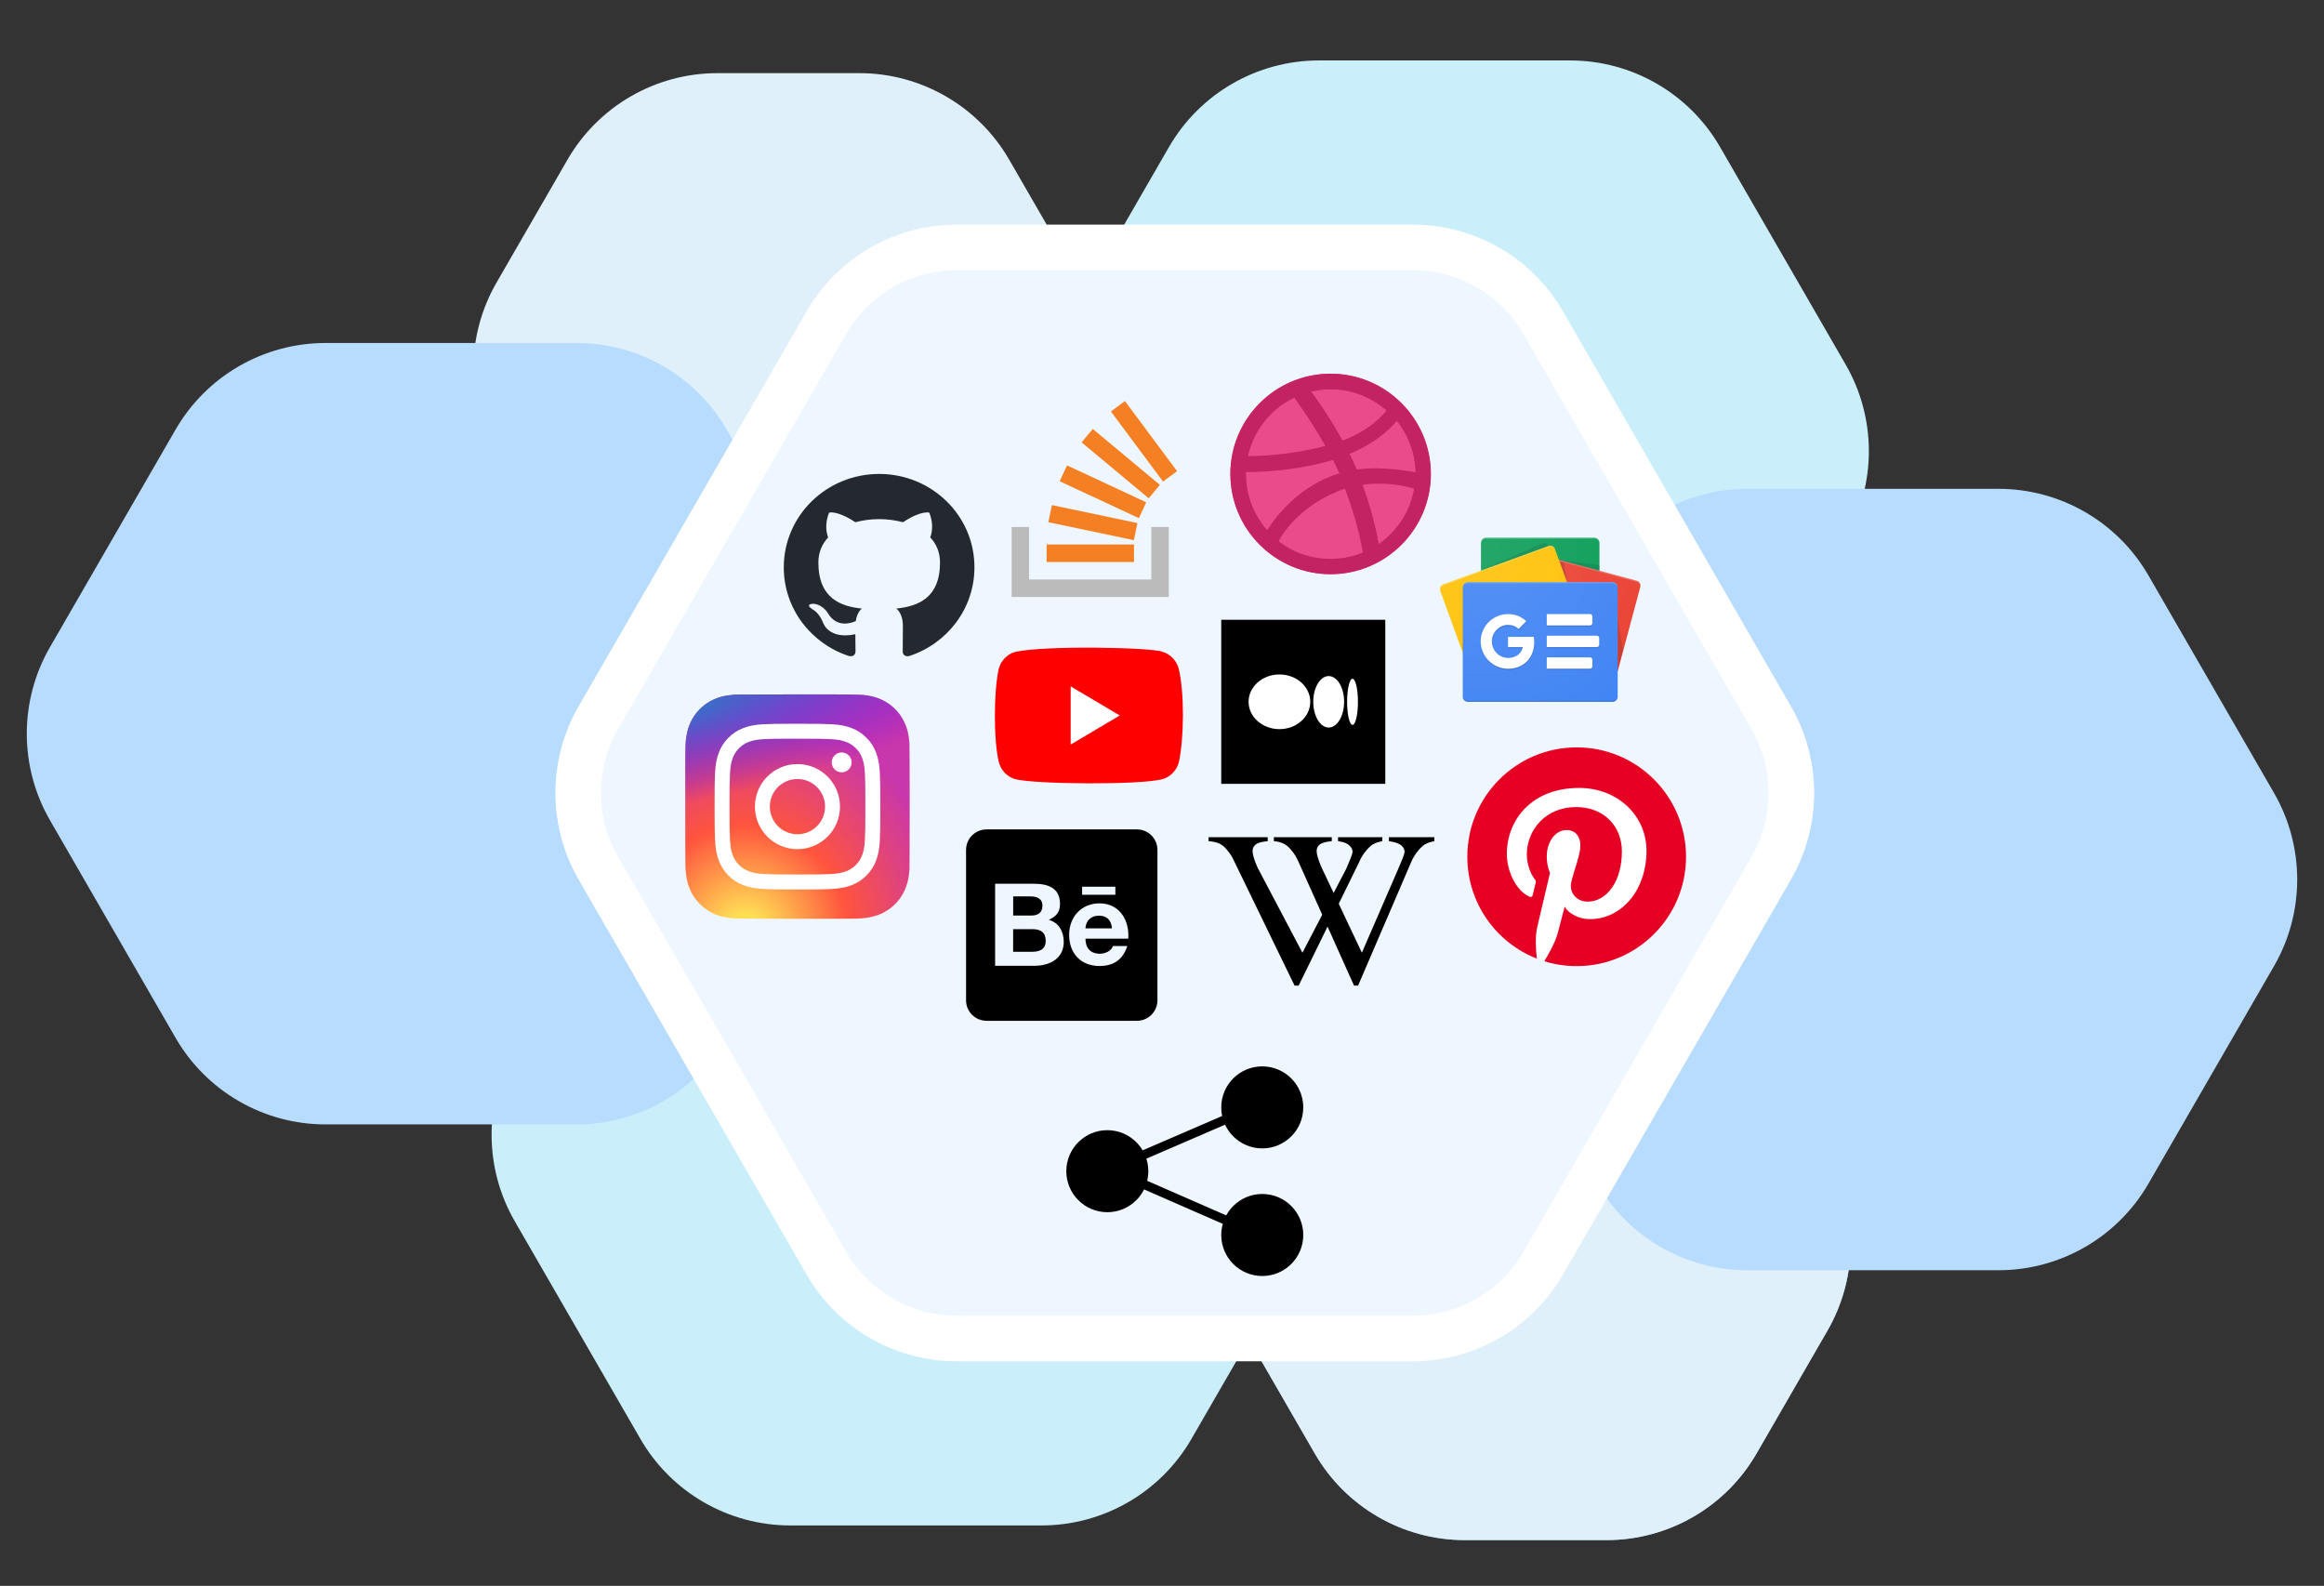 <svg width="255" height="174" viewBox="0 0 255 174" fill="none" xmlns="http://www.w3.org/2000/svg">
<rect x="0" y="0" width="255" height="174" fill="#333333" stroke="none"/>
<path d="M136.918 127.25L144.698 113.774C148.003 108.05 154.11 104.524 160.72 104.524H176.28C182.89 104.524 188.997 108.05 192.302 113.774L200.082 127.25C203.387 132.974 203.387 140.026 200.082 145.75L192.302 159.226C188.997 164.95 182.89 168.476 176.28 168.476H160.72C154.11 168.476 148.003 164.95 144.698 159.226L136.918 145.75C133.613 140.026 133.613 132.974 136.918 127.25Z" fill="#DFF0FA" stroke="#84BAD9"/>
<path d="M114.485 59C111.091 53.121 111.091 45.879 114.485 40L128.265 16.132C131.659 10.253 137.932 6.632 144.72 6.632H172.28C179.068 6.632 185.341 10.253 188.735 16.132L202.515 40C205.909 45.879 205.909 53.121 202.515 59L188.735 82.868C185.341 88.747 179.068 92.368 172.28 92.368H144.72C137.932 92.368 131.659 88.747 128.265 82.868L114.485 59Z" fill="#CAEFFB"/>
<path d="M136.485 146C133.091 140.121 133.091 132.879 136.485 127L144.265 113.524C147.659 107.645 153.932 104.024 160.72 104.024H176.28C183.068 104.024 189.341 107.645 192.735 113.524L200.515 127C203.909 132.879 203.909 140.121 200.515 146L192.735 159.476C189.341 165.355 183.068 168.976 176.28 168.976H160.72C153.932 168.976 147.659 165.355 144.265 159.476L136.485 146Z" fill="#DFF0FA"/>
<path d="M161.485 106C158.091 100.121 158.091 92.879 161.485 87L175.265 63.132C178.659 57.253 184.932 53.632 191.72 53.632H219.28C226.068 53.632 232.341 57.253 235.735 63.132L249.515 87C252.909 92.879 252.909 100.121 249.515 106L235.735 129.868C232.341 135.747 226.068 139.368 219.28 139.368H191.72C184.932 139.368 178.659 135.747 175.265 129.868L161.485 106Z" fill="#B7DCFE"/>
<path d="M56.485 134C53.091 128.121 53.091 120.879 56.485 115L70.265 91.132C73.659 85.253 79.932 81.632 86.72 81.632H114.28C121.068 81.632 127.341 85.253 130.735 91.132L144.515 115C147.909 120.879 147.909 128.121 144.515 134L130.735 157.868C127.341 163.747 121.068 167.368 114.28 167.368H86.72C79.932 167.368 73.659 163.747 70.265 157.868L56.485 134Z" fill="#CAEFFB"/>
<path d="M118.515 31C121.909 36.879 121.909 44.121 118.515 50L110.735 63.476C107.341 69.355 101.068 72.976 94.281 72.976H78.72C71.932 72.976 65.659 69.355 62.265 63.476L54.485 50C51.091 44.121 51.091 36.879 54.485 31L62.265 17.524C65.659 11.645 71.932 8.024 78.72 8.024H94.281C101.068 8.024 107.341 11.645 110.735 17.524L118.515 31Z" fill="#DFF0FA"/>
<path d="M93.515 71C96.909 76.879 96.909 84.121 93.515 90L79.735 113.868C76.341 119.747 70.069 123.368 63.28 123.368H35.72C28.932 123.368 22.659 119.747 19.265 113.868L5.485 90C2.091 84.121 2.091 76.879 5.485 71L19.265 47.132C22.659 41.253 28.932 37.632 35.72 37.632H63.28C70.069 37.632 76.341 41.253 79.735 47.132L93.515 71Z" fill="#B7DCFE"/>
<path d="M194.35 95.25L169.32 138.604C166.372 143.709 160.925 146.854 155.03 146.854H104.97C99.075 146.854 93.628 143.709 90.68 138.604L65.65 95.25C62.703 90.145 62.703 83.855 65.65 78.75L90.68 35.396C93.628 30.291 99.075 27.146 104.97 27.146H155.03C160.925 27.146 166.372 30.291 169.32 35.396L194.35 78.75C197.298 83.855 197.298 90.145 194.35 95.25Z" fill="#EEF7FF" stroke="white" stroke-width="5"/>
<path d="M121.273 128.091L138.727 135.727" stroke="black"/>
<path d="M120.955 128.665L138.659 121.019" stroke="black"/>
<path d="M143 135.5C143 137.985 140.985 140 138.5 140C136.015 140 134 137.985 134 135.5C134 133.015 136.015 131 138.5 131C140.985 131 143 133.015 143 135.5Z" fill="black"/>
<path d="M143 121.5C143 123.985 140.985 126 138.5 126C136.015 126 134 123.985 134 121.5C134 119.015 136.015 117 138.5 117C140.985 117 143 119.015 143 121.5Z" fill="black"/>
<path d="M126 128.5C126 130.985 123.985 133 121.5 133C119.015 133 117 130.985 117 128.5C117 126.015 119.015 124 121.5 124C123.985 124 126 126.015 126 128.5Z" fill="black"/>
<path d="M134 68H152V86H134V68Z" fill="black"/>
<g clip-path="url(#clip0_23_1004)">
<path d="M143.769 77C143.769 75.343 142.253 74 140.384 74C138.515 74 137 75.343 137 77C137 78.656 138.515 80 140.384 80C142.254 80 143.769 78.657 143.769 77Z" fill="white"/>
<path d="M147.482 77C147.482 75.44 146.724 74.176 145.789 74.176C144.855 74.176 144.097 75.44 144.097 77C144.097 78.559 144.855 79.824 145.789 79.824C146.724 79.824 147.482 78.56 147.482 77Z" fill="white"/>
<path d="M149 77C149 75.603 148.733 74.47 148.405 74.47C148.076 74.47 147.81 75.603 147.81 77C147.81 78.397 148.076 79.53 148.405 79.53C148.733 79.53 149 78.397 149 77Z" fill="white"/>
</g>
<g clip-path="url(#clip1_23_1004)">
<path d="M87.506 76.189C82.366 76.189 80.862 76.195 80.57 76.219C79.515 76.307 78.859 76.473 78.144 76.829C77.593 77.103 77.158 77.42 76.729 77.865C75.948 78.675 75.474 79.673 75.303 80.859C75.219 81.435 75.195 81.552 75.19 84.493C75.188 85.474 75.19 86.764 75.19 88.494C75.19 93.631 75.196 95.132 75.221 95.424C75.306 96.451 75.467 97.097 75.808 97.803C76.459 99.155 77.704 100.17 79.169 100.549C79.677 100.68 80.237 100.752 80.957 100.786C81.262 100.799 84.37 100.809 87.48 100.809C90.589 100.809 93.699 100.805 93.996 100.79C94.83 100.75 95.314 100.685 95.849 100.547C97.324 100.167 98.546 99.166 99.21 97.795C99.545 97.106 99.714 96.436 99.791 95.463C99.808 95.25 99.814 91.868 99.814 88.491C99.814 85.113 99.807 81.737 99.79 81.525C99.713 80.536 99.543 79.872 99.198 79.169C98.915 78.594 98.601 78.164 98.144 77.725C97.33 76.947 96.333 76.474 95.146 76.302C94.571 76.219 94.457 76.195 91.513 76.189H87.506Z" fill="url(#paint0_radial_23_1004)"/>
<path d="M87.506 76.189C82.366 76.189 80.862 76.195 80.57 76.219C79.515 76.307 78.859 76.473 78.144 76.829C77.593 77.103 77.158 77.42 76.729 77.865C75.948 78.675 75.474 79.673 75.303 80.859C75.219 81.435 75.195 81.552 75.19 84.493C75.188 85.474 75.19 86.764 75.19 88.494C75.19 93.631 75.196 95.132 75.221 95.424C75.306 96.451 75.467 97.097 75.808 97.803C76.459 99.155 77.704 100.17 79.169 100.549C79.677 100.68 80.237 100.752 80.957 100.786C81.262 100.799 84.37 100.809 87.48 100.809C90.589 100.809 93.699 100.805 93.996 100.79C94.83 100.75 95.314 100.685 95.849 100.547C97.324 100.167 98.546 99.166 99.21 97.795C99.545 97.106 99.714 96.436 99.791 95.463C99.808 95.25 99.814 91.868 99.814 88.491C99.814 85.113 99.807 81.737 99.79 81.525C99.713 80.536 99.543 79.872 99.198 79.169C98.915 78.594 98.601 78.164 98.144 77.725C97.33 76.947 96.333 76.474 95.146 76.302C94.571 76.219 94.457 76.195 91.513 76.189H87.506Z" fill="url(#paint1_radial_23_1004)"/>
<path d="M87.501 79.409C85.032 79.409 84.722 79.42 83.752 79.464C82.784 79.508 82.124 79.662 81.546 79.886C80.948 80.119 80.441 80.429 79.936 80.935C79.43 81.44 79.119 81.947 78.886 82.545C78.661 83.123 78.507 83.784 78.464 84.751C78.421 85.721 78.409 86.031 78.409 88.5C78.409 90.969 78.42 91.278 78.464 92.248C78.509 93.215 78.662 93.876 78.886 94.454C79.119 95.052 79.429 95.559 79.935 96.064C80.44 96.57 80.947 96.882 81.545 97.114C82.123 97.338 82.784 97.492 83.751 97.536C84.721 97.58 85.031 97.591 87.499 97.591C89.969 97.591 90.277 97.58 91.247 97.536C92.215 97.492 92.876 97.338 93.455 97.114C94.052 96.882 94.559 96.57 95.064 96.064C95.57 95.559 95.88 95.052 96.113 94.454C96.337 93.876 96.49 93.215 96.535 92.248C96.579 91.278 96.59 90.969 96.59 88.5C96.59 86.031 96.579 85.721 96.535 84.752C96.49 83.784 96.337 83.123 96.113 82.545C95.88 81.947 95.57 81.44 95.064 80.935C94.558 80.429 94.052 80.118 93.454 79.886C92.874 79.662 92.213 79.508 91.246 79.464C90.276 79.42 89.967 79.409 87.498 79.409H87.501ZM86.685 81.047C86.927 81.047 87.197 81.047 87.501 81.047C89.928 81.047 90.216 81.056 91.174 81.1C92.06 81.14 92.541 81.288 92.862 81.413C93.286 81.578 93.588 81.775 93.906 82.093C94.225 82.411 94.422 82.714 94.587 83.138C94.711 83.458 94.859 83.939 94.9 84.826C94.943 85.784 94.953 86.072 94.953 88.498C94.953 90.924 94.943 91.212 94.9 92.17C94.859 93.057 94.711 93.538 94.587 93.858C94.422 94.282 94.225 94.584 93.906 94.902C93.588 95.22 93.286 95.417 92.862 95.582C92.542 95.707 92.06 95.855 91.174 95.895C90.216 95.939 89.928 95.948 87.501 95.948C85.073 95.948 84.785 95.939 83.827 95.895C82.941 95.854 82.46 95.706 82.139 95.582C81.715 95.417 81.412 95.22 81.094 94.902C80.776 94.584 80.579 94.281 80.413 93.857C80.289 93.537 80.141 93.056 80.1 92.17C80.057 91.211 80.048 90.923 80.048 88.496C80.048 86.068 80.057 85.782 80.1 84.823C80.141 83.937 80.289 83.456 80.413 83.135C80.578 82.711 80.776 82.408 81.094 82.09C81.412 81.772 81.715 81.575 82.139 81.41C82.46 81.285 82.941 81.137 83.827 81.096C84.666 81.058 84.991 81.047 86.685 81.045V81.047ZM92.353 82.557C91.751 82.557 91.262 83.045 91.262 83.647C91.262 84.25 91.751 84.738 92.353 84.738C92.955 84.738 93.444 84.25 93.444 83.647C93.444 83.045 92.955 82.556 92.353 82.556V82.557ZM87.501 83.832C84.922 83.832 82.832 85.922 82.832 88.5C82.832 91.078 84.922 93.168 87.501 93.168C90.079 93.168 92.168 91.078 92.168 88.5C92.168 85.922 90.079 83.832 87.501 83.832ZM87.501 85.47C89.174 85.47 90.531 86.826 90.531 88.5C90.531 90.174 89.174 91.53 87.501 91.53C85.827 91.53 84.47 90.174 84.47 88.5C84.47 86.826 85.827 85.47 87.501 85.47Z" fill="white"/>
</g>
<g clip-path="url(#clip2_23_1004)">
<path d="M129.339 73.386C129.099 72.469 128.406 71.75 127.517 71.504C126.323 71.029 114.758 70.795 111.404 71.518C110.515 71.766 109.819 72.482 109.581 73.4C109.042 75.841 109.001 81.118 109.594 83.614C109.835 84.531 110.528 85.25 111.417 85.495C113.781 86.057 125.021 86.136 127.53 85.495C128.419 85.247 129.115 84.531 129.353 83.614C129.927 80.954 129.968 76.004 129.339 73.386Z" fill="#FF0000"/>
<path d="M122.868 78.5L117.479 75.309V81.691L122.868 78.5Z" fill="white"/>
</g>
<path d="M184.926 93.963C184.926 100.57 179.57 105.926 172.963 105.926C166.356 105.926 161 100.57 161 93.963C161 87.356 166.356 82 172.963 82C179.57 82 184.926 87.356 184.926 93.963Z" fill="white"/>
<path d="M173 82C166.373 82 161 87.373 161 94C161 99.084 164.163 103.43 168.627 105.178C168.522 104.229 168.427 102.769 168.668 101.732C168.887 100.796 170.076 95.767 170.076 95.767C170.076 95.767 169.717 95.049 169.717 93.986C169.717 92.317 170.684 91.071 171.888 91.071C172.912 91.071 173.406 91.84 173.406 92.762C173.406 93.791 172.751 95.331 172.413 96.757C172.13 97.952 173.011 98.926 174.189 98.926C176.322 98.926 177.962 96.677 177.962 93.431C177.962 90.557 175.897 88.549 172.949 88.549C169.535 88.549 167.531 91.109 167.531 93.756C167.531 94.787 167.928 95.894 168.424 96.495C168.522 96.614 168.536 96.718 168.507 96.839C168.416 97.218 168.214 98.033 168.174 98.2C168.121 98.419 168 98.466 167.772 98.36C166.274 97.663 165.337 95.471 165.337 93.711C165.337 89.926 168.087 86.45 173.266 86.45C177.428 86.45 180.663 89.416 180.663 93.38C180.663 97.516 178.056 100.844 174.436 100.844C173.22 100.844 172.077 100.213 171.686 99.466C171.686 99.466 171.084 101.758 170.938 102.319C170.667 103.361 169.936 104.668 169.447 105.465C170.57 105.813 171.763 106 173 106C179.627 106 185 100.627 185 94C185 87.373 179.627 82 173 82Z" fill="#E60023"/>
<g clip-path="url(#clip3_23_1004)">
<path fill-rule="evenodd" clip-rule="evenodd" d="M96.469 52C90.68 52 86 56.583 86 62.254C86 66.786 88.999 70.623 93.158 71.981C93.678 72.083 93.869 71.76 93.869 71.489C93.869 71.251 93.852 70.436 93.852 69.587C90.939 70.198 90.333 68.365 90.333 68.365C89.865 67.177 89.172 66.871 89.172 66.871C88.219 66.243 89.241 66.243 89.241 66.243C90.298 66.311 90.853 67.295 90.853 67.295C91.789 68.857 93.297 68.416 93.903 68.144C93.99 67.482 94.268 67.024 94.562 66.769C92.24 66.531 89.796 65.649 89.796 61.71C89.796 60.59 90.212 59.673 90.87 58.96C90.766 58.706 90.402 57.653 90.974 56.244C90.974 56.244 91.858 55.972 93.851 57.297C94.705 57.072 95.585 56.958 96.469 56.957C97.353 56.957 98.254 57.076 99.086 57.297C101.079 55.972 101.963 56.244 101.963 56.244C102.535 57.653 102.171 58.706 102.067 58.96C102.743 59.673 103.142 60.59 103.142 61.71C103.142 65.649 100.698 66.514 98.358 66.769C98.739 67.092 99.068 67.703 99.068 68.67C99.068 70.045 99.051 71.149 99.051 71.488C99.051 71.76 99.242 72.083 99.762 71.981C103.922 70.623 106.92 66.786 106.92 62.254C106.937 56.583 102.24 52 96.469 52Z" fill="#24292F"/>
</g>
<path d="M114.742 103.234C114.742 104.139 114.086 104.425 113.28 104.425H111.166V101.945H113.322C114.194 101.95 114.742 102.311 114.742 103.234ZM114.381 99.377C114.381 98.547 113.739 98.35 113.027 98.35H111.17V100.45H113.172C113.88 100.45 114.381 100.141 114.381 99.377ZM120.583 100.464C119.725 100.464 119.153 100.998 119.097 101.856H122.013C121.933 100.989 121.483 100.464 120.583 100.464ZM127 93.25V109.75C127 110.992 125.992 112 124.75 112H108.25C107.008 112 106 110.992 106 109.75V93.25C106 92.008 107.008 91 108.25 91H124.75C125.992 91 127 92.008 127 93.25ZM118.736 98.172H122.383V97.286H118.736V98.172ZM116.72 103.342C116.72 102.212 116.186 101.237 115.08 100.923C115.886 100.539 116.308 100.094 116.308 99.189C116.308 97.398 114.972 96.963 113.43 96.963H109.188V105.963H113.552C115.188 105.953 116.72 105.17 116.72 103.342ZM123.812 102.648C123.812 100.722 122.683 99.114 120.644 99.114C118.656 99.114 117.311 100.605 117.311 102.564C117.311 104.594 118.591 105.986 120.644 105.986C122.2 105.986 123.208 105.287 123.695 103.792H122.116C121.942 104.35 121.244 104.641 120.7 104.641C119.65 104.641 119.102 104.027 119.102 102.986H123.798C123.803 102.878 123.812 102.761 123.812 102.648Z" fill="black"/>
<path d="M151.676 91.856V92.291C151.103 92.393 150.669 92.573 150.375 92.831C149.953 93.215 149.456 93.802 149.129 94.593L142.49 108.143H142.048L135.383 94.416C135.073 93.712 134.651 93.281 134.524 93.125C134.325 92.882 134.08 92.692 133.789 92.555C133.499 92.418 133.107 92.33 132.613 92.291V91.856H139.099V92.291C138.35 92.361 137.994 92.487 137.771 92.667C137.548 92.847 137.437 93.078 137.437 93.359C137.437 93.751 137.62 94.362 137.986 95.191L142.908 104.527L147.721 95.309C148.095 94.401 148.405 93.77 148.405 93.418C148.405 93.191 148.29 92.974 148.059 92.766C147.828 92.559 147.567 92.412 147.018 92.326C146.978 92.318 146.91 92.307 146.815 92.291V91.856H151.676Z" fill="black"/>
<path d="M157.386 91.856V92.291C156.813 92.393 156.379 92.573 156.085 92.831C155.663 93.215 155.166 93.802 154.839 94.593L149.013 108.143H148.571L142.414 94.416C142.103 93.712 141.681 93.281 141.554 93.125C141.355 92.882 141.11 92.692 140.82 92.555C140.529 92.418 140.266 92.33 139.772 92.291V91.856H146.129V92.291C145.381 92.361 145.024 92.487 144.801 92.667C144.578 92.847 144.467 93.078 144.467 93.359C144.467 93.751 144.65 94.362 145.016 95.191L149.431 104.527L153.431 95.309C153.805 94.401 154.115 93.77 154.115 93.418C154.115 93.191 154 92.974 153.769 92.766C153.538 92.559 153.148 92.412 152.599 92.326C152.559 92.318 152.491 92.307 152.396 92.291V91.856H157.386Z" fill="black"/>
<g clip-path="url(#clip4_23_1004)">
<path d="M175.5 71.21C175.5 71.516 175.247 71.767 174.939 71.767H163.061C162.753 71.767 162.5 71.516 162.5 71.21V59.557C162.5 59.251 162.753 59 163.061 59H174.939C175.248 59 175.5 59.251 175.5 59.557V71.21H175.5Z" fill="#0C9D58"/>
<path opacity="0.2" d="M175.5 61.996L171.048 61.423L175.5 62.617V61.996Z" fill="#004D40"/>
<path opacity="0.2" d="M169.214 59.608L162.473 62.618L169.924 59.906V59.898C169.793 59.618 169.474 59.487 169.214 59.608Z" fill="#004D40"/>
<path opacity="0.2" d="M174.939 59H163.061C162.753 59 162.5 59.251 162.5 59.557V59.682C162.5 59.376 162.753 59.125 163.061 59.125H174.939C175.248 59.125 175.5 59.376 175.5 59.682V59.557C175.5 59.251 175.248 59 174.939 59Z" fill="white"/>
<path d="M165.383 70.852C165.302 71.151 165.462 71.457 165.739 71.531L176.74 74.489C177.016 74.563 177.307 74.379 177.387 74.079L179.979 64.407C180.059 64.108 179.899 63.803 179.623 63.729L168.622 60.77C168.346 60.696 168.054 60.881 167.974 61.18L165.383 70.852Z" fill="#EA4335"/>
<path opacity="0.2" d="M177.5 67.86L178.079 71.375L177.5 73.536V67.86Z" fill="#3E2723"/>
<path opacity="0.2" d="M171.1 61.566L171.619 61.705L171.94 63.875L171.1 61.566Z" fill="#3E2723"/>
<path opacity="0.2" d="M179.623 63.729L168.622 60.77C168.346 60.696 168.054 60.881 167.975 61.18L165.383 70.852C165.379 70.868 165.378 70.885 165.375 70.901L167.947 61.302C168.027 61.003 168.318 60.818 168.594 60.892L179.596 63.851C179.856 63.921 180.011 64.198 179.96 64.481L179.98 64.407C180.06 64.108 179.899 63.803 179.623 63.729Z" fill="white"/>
<path d="M174.046 69.661C174.152 69.952 174.019 70.27 173.751 70.368L162.142 74.593C161.873 74.691 161.567 74.532 161.461 74.241L158.036 64.832C157.931 64.54 158.064 64.222 158.332 64.125L169.941 59.9C170.209 59.802 170.516 59.96 170.622 60.251L174.046 69.661Z" fill="#FFC107"/>
<path opacity="0.2" d="M158.081 64.951C157.975 64.659 158.108 64.341 158.376 64.244L169.985 60.018C170.251 59.921 170.553 60.075 170.662 60.361L170.622 60.251C170.516 59.96 170.209 59.802 169.941 59.9L158.332 64.125C158.063 64.223 157.93 64.541 158.037 64.832L161.461 74.242C161.462 74.245 161.464 74.247 161.466 74.251L158.081 64.951Z" fill="white"/>
<path d="M177.5 76.437C177.5 76.747 177.247 77 176.938 77H161.063C160.753 77 160.5 76.747 160.5 76.437V64.438C160.5 64.128 160.753 63.875 161.063 63.875H176.938C177.247 63.875 177.5 64.128 177.5 64.438V76.437Z" fill="#4285F4"/>
<path d="M174.469 68.625H169.719V67.375H174.469C174.607 67.375 174.719 67.487 174.719 67.625V68.375C174.719 68.513 174.607 68.625 174.469 68.625ZM174.469 73.375H169.719V72.125H174.469C174.607 72.125 174.719 72.237 174.719 72.375V73.125C174.719 73.263 174.607 73.375 174.469 73.375ZM175.219 71H169.719V69.75H175.219C175.357 69.75 175.469 69.862 175.469 70V70.749C175.469 70.888 175.357 71 175.219 71Z" fill="white"/>
<path opacity="0.2" d="M176.938 76.875H161.063C160.753 76.875 160.5 76.622 160.5 76.312V76.437C160.5 76.747 160.753 77 161.063 77H176.938C177.247 77 177.5 76.747 177.5 76.437V76.312C177.5 76.622 177.247 76.875 176.938 76.875Z" fill="#1A237E"/>
<path opacity="0.2" d="M161.063 64H176.938C177.247 64 177.5 64.253 177.5 64.562V64.438C177.5 64.128 177.247 63.875 176.938 63.875H161.063C160.753 63.875 160.5 64.128 160.5 64.438V64.562C160.5 64.253 160.753 64 161.063 64Z" fill="white"/>
<path d="M165.469 69.875V71.002H167.086C166.953 71.689 166.349 72.187 165.469 72.187C164.487 72.187 163.69 71.357 163.69 70.375C163.69 69.393 164.487 68.562 165.469 68.562C165.911 68.562 166.307 68.714 166.62 69.012V69.013L167.476 68.157C166.956 67.672 166.278 67.375 165.468 67.375C163.812 67.375 162.468 68.718 162.468 70.375C162.468 72.032 163.811 73.375 165.468 73.375C167.201 73.375 168.341 72.157 168.341 70.443C168.341 70.247 168.323 70.057 168.293 69.875H165.469Z" fill="white"/>
<g opacity="0.2">
<path d="M165.5 71.002V71.127H167.088C167.099 71.086 167.109 71.045 167.118 71.002H165.5Z" fill="#1A237E"/>
<path d="M165.5 73.375C163.864 73.375 162.535 72.066 162.502 70.437C162.501 70.458 162.5 70.479 162.5 70.5C162.5 72.157 163.843 73.5 165.5 73.5C167.233 73.5 168.372 72.282 168.372 70.568C168.372 70.554 168.371 70.541 168.371 70.528C168.333 72.197 167.204 73.375 165.5 73.375ZM166.651 69.013C166.338 68.715 165.942 68.562 165.5 68.562C164.518 68.562 163.722 69.393 163.722 70.375C163.722 70.396 163.724 70.417 163.725 70.437C163.758 69.483 164.539 68.687 165.5 68.687C165.942 68.687 166.338 68.84 166.651 69.137V69.138L167.569 68.219C167.548 68.199 167.524 68.182 167.502 68.162L166.651 69.013L166.651 69.013Z" fill="#1A237E"/>
</g>
<path opacity="0.2" d="M174.719 68.5V68.375C174.719 68.513 174.607 68.625 174.469 68.625H169.719V68.75H174.469C174.607 68.75 174.719 68.638 174.719 68.5ZM174.469 73.375H169.719V73.5H174.469C174.607 73.5 174.719 73.388 174.719 73.25V73.125C174.719 73.263 174.607 73.375 174.469 73.375ZM175.219 71H169.719V71.125H175.219C175.357 71.125 175.469 71.013 175.469 70.875V70.75C175.469 70.888 175.357 71 175.219 71Z" fill="#1A237E"/>
<path d="M179.624 63.729L175.501 62.62V59.557C175.501 59.251 175.248 59 174.939 59H163.061C162.753 59 162.5 59.251 162.5 59.557V62.608L158.333 64.125C158.064 64.223 157.931 64.541 158.037 64.832L160.5 71.6V76.438C160.5 76.747 160.754 77 161.063 77H176.938C177.247 77 177.5 76.747 177.5 76.438V73.66L179.98 64.407C180.06 64.108 179.9 63.803 179.624 63.729Z" fill="url(#paint2_radial_23_1004)"/>
</g>
<g clip-path="url(#clip5_23_1004)">
<path d="M146 63C152.075 63 157 58.075 157 52C157 45.925 152.075 41 146 41C139.925 41 135 45.925 135 52C135 58.075 139.925 63 146 63Z" fill="#EA4C89"/>
<path d="M146 62.931V62.862C143.009 62.862 140.259 61.625 138.3 59.666C136.341 57.741 135.103 54.991 135.103 52C135.103 49.009 136.341 46.259 138.3 44.3C140.294 42.341 143.009 41.103 146 41.103C148.991 41.103 151.741 42.341 153.7 44.3C155.659 46.259 156.897 49.009 156.897 52C156.897 54.991 155.659 57.741 153.7 59.7C151.741 61.659 148.991 62.897 146 62.897V62.931V63C152.05 63 157 58.05 157 52C157 45.95 152.05 41 146 41C139.95 41 135 45.95 135 52C135 58.05 139.95 63 146 63V62.931ZM155.247 53.513V53.444C155.006 53.375 153.425 52.894 151.362 52.894C150.744 52.894 150.091 52.928 149.403 53.031H149.334L149.369 53.1C150.606 56.469 151.087 59.184 151.191 59.769V59.837L151.259 59.803C153.356 58.394 154.869 56.125 155.281 53.513V53.478H155.247V53.513H155.178C154.766 56.091 153.287 58.325 151.191 59.734L151.225 59.769H151.294C151.191 59.184 150.709 56.469 149.472 53.1L149.403 53.134V53.203C150.091 53.1 150.744 53.066 151.328 53.066C153.356 53.066 154.938 53.547 155.178 53.616L155.247 53.513ZM149.644 60.628H149.712C149.575 59.803 149.025 56.95 147.719 53.513L147.684 53.478H147.65C147.616 53.478 147.616 53.478 147.581 53.513C142.287 55.369 140.397 59.013 140.225 59.391L140.191 59.425L140.225 59.459C141.806 60.697 143.834 61.453 146 61.453C147.306 61.453 148.544 61.178 149.678 60.697H149.712V60.663L149.644 60.628L149.609 60.594C148.509 61.075 147.272 61.316 145.966 61.316C143.8 61.316 141.841 60.594 140.259 59.356L140.225 59.391L140.259 59.425C140.431 59.081 142.322 55.438 147.547 53.616C147.581 53.616 147.581 53.616 147.616 53.581L147.581 53.513L147.547 53.547C148.853 56.95 149.403 59.803 149.541 60.628H149.644ZM139.056 58.256L139.091 58.291C139.297 57.947 141.875 53.684 146.653 52.138C146.791 52.103 146.894 52.069 147.031 52.034L147.1 52L147.066 51.931C146.825 51.416 146.584 50.866 146.309 50.35L146.275 50.316H146.241C142.116 51.553 138.094 51.656 136.959 51.656C136.822 51.656 136.719 51.656 136.65 51.656H136.581V51.725C136.581 51.828 136.581 51.931 136.581 52C136.581 54.406 137.509 56.606 138.988 58.291L139.022 58.359L139.056 58.291V58.256L139.091 58.222C137.612 56.572 136.719 54.406 136.719 52C136.719 51.897 136.719 51.794 136.719 51.725H136.65V51.794C136.684 51.794 136.787 51.794 136.959 51.794C138.128 51.794 142.15 51.691 146.275 50.453V50.384L146.241 50.419C146.516 50.934 146.756 51.484 146.997 52H147.031V51.931C146.894 51.966 146.791 52 146.653 52.034C141.806 53.616 139.228 57.844 139.022 58.222L139.056 58.256ZM136.856 50.109V50.178C136.891 50.178 136.959 50.178 137.028 50.178C137.888 50.178 141.497 50.109 145.519 49.044L145.587 49.009L145.553 48.941C144.006 46.191 142.322 43.853 142.081 43.544L142.047 43.509L142.012 43.544C139.366 44.747 137.406 47.153 136.787 50.075V50.144H136.856V50.109H136.925C137.544 47.222 139.469 44.816 142.081 43.612L142.047 43.578L142.012 43.612C142.253 43.956 143.938 46.259 145.484 49.009L145.519 48.975V48.906C141.497 49.972 137.922 50.041 137.062 50.041C136.994 50.041 136.925 50.041 136.891 50.041L136.856 50.109ZM143.8 42.925L143.766 42.959C144.006 43.303 145.725 45.606 147.237 48.425L147.272 48.459H147.306C150.641 47.222 152.05 45.297 152.222 45.056L152.256 45.022L152.222 44.987C150.572 43.509 148.406 42.616 146 42.616C145.244 42.616 144.488 42.719 143.8 42.891L143.731 42.925L143.766 42.994L143.8 42.925V42.994C144.522 42.822 145.244 42.719 146 42.719C148.372 42.719 150.503 43.612 152.153 45.056L152.188 45.022L152.153 44.987C151.981 45.228 150.606 47.119 147.272 48.356L147.306 48.425L147.341 48.391C145.794 45.572 144.109 43.269 143.834 42.925H143.8ZM153.253 46.087L153.219 46.053C153.012 46.328 151.466 48.322 148.028 49.731L147.959 49.766L147.994 49.834C148.2 50.281 148.406 50.728 148.612 51.175C148.681 51.347 148.75 51.484 148.819 51.656V51.691H148.853C149.575 51.587 150.297 51.553 150.984 51.553C153.219 51.553 155.109 51.931 155.316 51.966H155.384V51.897C155.35 49.663 154.559 47.634 153.253 46.053L153.219 46.019L153.184 46.087H153.253L153.219 46.122C154.525 47.703 155.281 49.731 155.316 51.897H155.384V51.828C155.144 51.794 153.287 51.416 151.019 51.381C150.331 51.381 149.575 51.416 148.853 51.519V51.587L148.888 51.553C148.819 51.381 148.75 51.244 148.681 51.072C148.475 50.625 148.269 50.178 148.062 49.731L148.028 49.766L148.062 49.8C151.534 48.391 153.116 46.362 153.322 46.087H153.253Z" fill="#C32361"/>
<path fill-rule="evenodd" clip-rule="evenodd" d="M146 62.931C139.95 62.931 135.069 58.05 135.069 52C135.069 45.95 139.95 41.069 146 41.069C152.05 41.069 156.931 45.984 156.931 52C156.931 58.05 152.05 62.931 146 62.931ZM155.247 53.513C154.938 53.41 152.359 52.653 149.438 53.1C150.675 56.469 151.156 59.184 151.259 59.769C153.322 58.359 154.8 56.091 155.247 53.513ZM149.644 60.628C149.506 59.803 148.956 56.95 147.65 53.547C147.616 53.547 147.616 53.547 147.581 53.581C142.322 55.403 140.431 59.081 140.259 59.425C141.841 60.663 143.834 61.385 146 61.385C147.306 61.35 148.544 61.109 149.644 60.628ZM139.056 58.256C139.263 57.878 141.841 53.65 146.653 52.103C146.791 52.069 146.894 52.035 147.031 52C146.791 51.484 146.55 50.934 146.275 50.419C141.6 51.794 137.063 51.725 136.65 51.725C136.65 51.828 136.65 51.931 136.65 52C136.65 54.406 137.578 56.606 139.056 58.256ZM136.856 50.109C137.269 50.109 141.119 50.144 145.484 48.975C143.938 46.225 142.253 43.922 142.013 43.578C139.4 44.781 137.441 47.188 136.856 50.109ZM143.8 42.925C144.075 43.269 145.759 45.572 147.272 48.391C150.606 47.153 152.016 45.263 152.188 45.022C150.538 43.544 148.372 42.65 146 42.65C145.244 42.65 144.522 42.753 143.8 42.925ZM153.253 46.088C153.047 46.363 151.5 48.356 148.028 49.766C148.234 50.213 148.441 50.66 148.647 51.106C148.716 51.278 148.784 51.416 148.853 51.588C151.947 51.209 155.041 51.828 155.35 51.897C155.316 49.731 154.525 47.703 153.253 46.088Z" fill="#C32361"/>
</g>
<path d="M126.332 63.578V57.824H128.25V65.496H111V57.824H112.918V63.578H126.332Z" fill="#BCBBBC"/>
<path d="M114.838 61.659H124.427V59.741H114.838V61.659ZM123.432 44L121.893 45.145L127.616 52.839L129.155 51.694L123.432 44ZM118.676 48.536L126.044 54.673L127.271 53.199L119.903 47.062L118.676 48.536ZM116.27 52.801L124.963 56.849L125.772 55.111L117.08 51.062L116.27 52.801ZM115.028 57.294L124.413 59.267L124.807 57.39L115.423 55.417L115.028 57.294Z" fill="#F48023"/>
<defs>
<radialGradient id="paint0_radial_23_1004" cx="0" cy="0" r="1" gradientUnits="userSpaceOnUse" gradientTransform="translate(81.731 102.705) rotate(-90) scale(24.399 22.699)">
<stop stop-color="#FFDD55"/>
<stop offset="0.1" stop-color="#FFDD55"/>
<stop offset="0.5" stop-color="#FF543E"/>
<stop offset="1" stop-color="#C837AB"/>
</radialGradient>
<radialGradient id="paint1_radial_23_1004" cx="0" cy="0" r="1" gradientUnits="userSpaceOnUse" gradientTransform="translate(71.065 77.963) rotate(78.678) scale(10.907 44.968)">
<stop stop-color="#3771C8"/>
<stop offset="0.128" stop-color="#3771C8"/>
<stop offset="1" stop-color="#6600FF" stop-opacity="0"/>
</radialGradient>
<radialGradient id="paint2_radial_23_1004" cx="0" cy="0" r="1" gradientUnits="userSpaceOnUse" gradientTransform="translate(162.959 60.458) scale(21.395 21.395)">
<stop stop-color="white" stop-opacity="0.1"/>
<stop offset="1" stop-color="white" stop-opacity="0"/>
</radialGradient>
<clipPath id="clip0_23_1004">
<rect width="12" height="6" fill="white" transform="matrix(1 0 0 -1 137 80)"/>
</clipPath>
<clipPath id="clip1_23_1004">
<rect width="25" height="25" fill="white" transform="translate(75 76)"/>
</clipPath>
<clipPath id="clip2_23_1004">
<rect width="21" height="15" fill="white" transform="translate(109 71)"/>
</clipPath>
<clipPath id="clip3_23_1004">
<rect width="21" height="20" fill="white" transform="translate(86 52)"/>
</clipPath>
<clipPath id="clip4_23_1004">
<rect width="22" height="18" fill="white" transform="translate(158 59)"/>
</clipPath>
<clipPath id="clip5_23_1004">
<rect width="22" height="22" fill="white" transform="translate(135 41)"/>
</clipPath>
</defs>
</svg>
